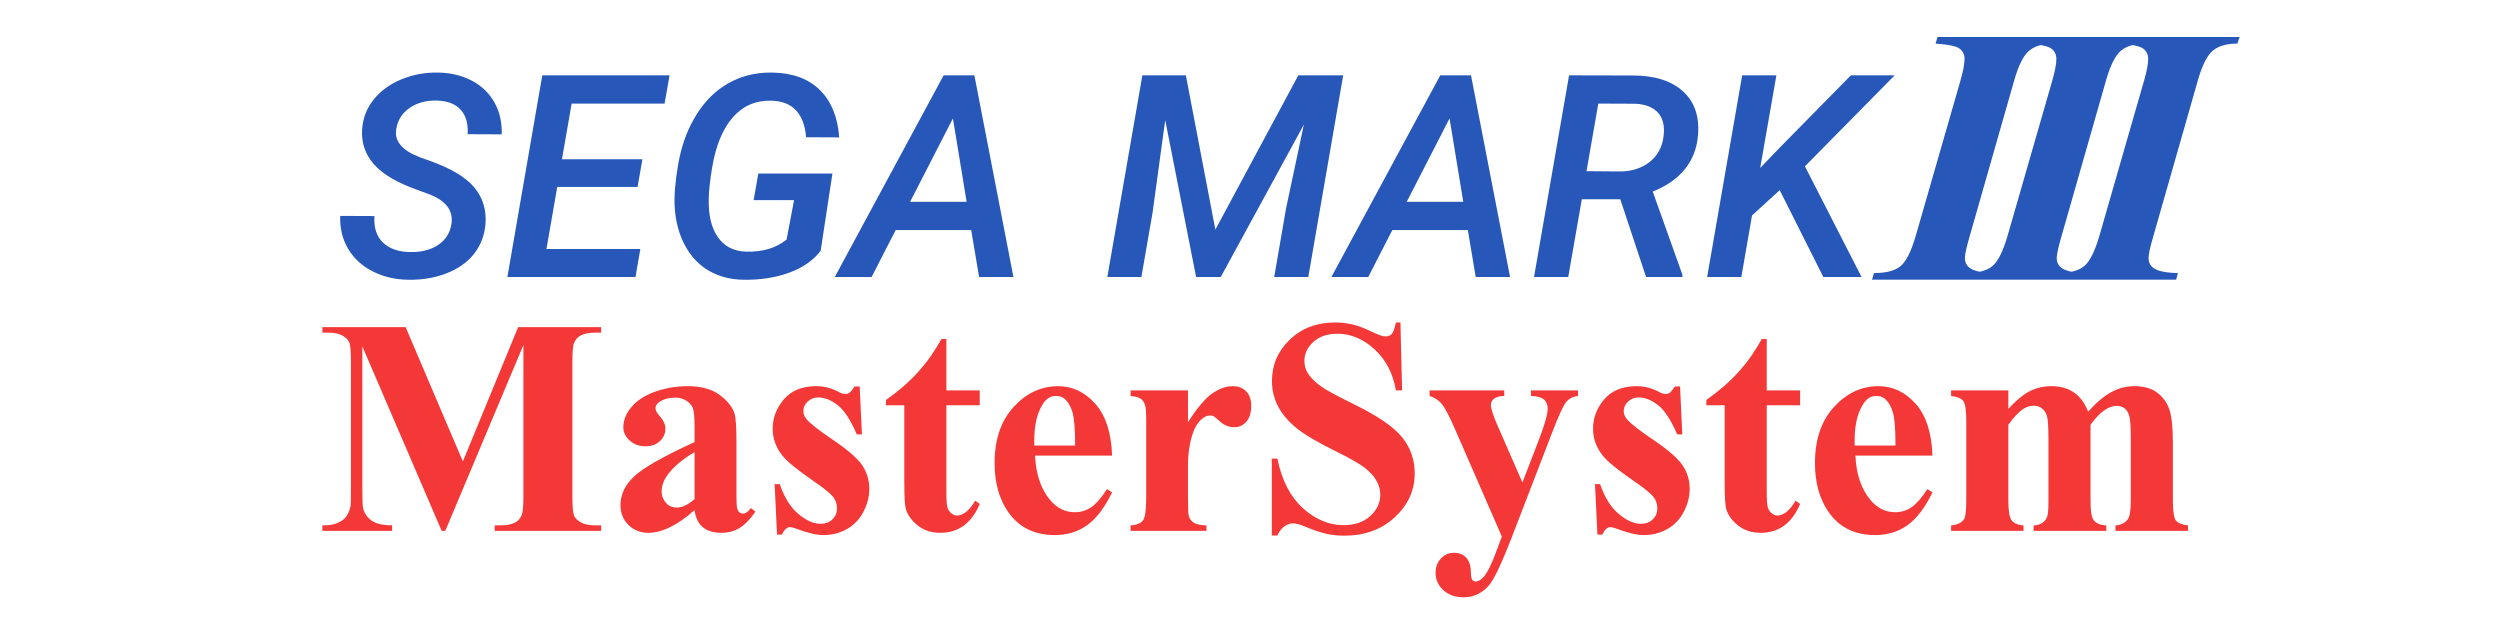 <?xml version="1.0" encoding="UTF-8" standalone="no"?><!-- Generator: Gravit.io --><svg xmlns="http://www.w3.org/2000/svg" xmlns:xlink="http://www.w3.org/1999/xlink" style="isolation:isolate" viewBox="0 0 992 250" width="992pt" height="250pt"><defs><clipPath id="_clipPath_RBY0yy1V4jbwtkuxKhaeGhb6PTySpvfV"><rect width="992" height="250"/></clipPath></defs><g clip-path="url(#_clipPath_RBY0yy1V4jbwtkuxKhaeGhb6PTySpvfV)"><path d=" M 160.95 129.804 L 183.665 183.105 L 205.605 129.804 L 238.514 129.804 L 238.514 132.01 L 235.891 132.01 L 235.891 132.01 Q 232.314 132.01 230.168 133.262 L 230.168 133.262 L 230.168 133.262 Q 228.677 134.097 227.782 136.064 L 227.782 136.064 L 227.782 136.064 Q 227.127 137.495 227.127 143.517 L 227.127 143.517 L 227.127 196.817 L 227.127 196.817 Q 227.127 203.018 227.782 204.567 L 227.782 204.567 L 227.782 204.567 Q 228.439 206.117 230.465 207.28 L 230.465 207.28 L 230.465 207.28 Q 232.492 208.442 235.891 208.442 L 235.891 208.442 L 238.514 208.442 L 238.514 210.649 L 196.304 210.649 L 196.304 208.442 L 198.927 208.442 L 198.927 208.442 Q 202.504 208.442 204.65 207.19 L 204.65 207.19 L 204.65 207.19 Q 206.141 206.356 207.035 204.329 L 207.035 204.329 L 207.035 204.329 Q 207.691 202.898 207.691 196.817 L 207.691 196.817 L 207.691 136.9 L 176.689 210.649 L 175.258 210.649 L 143.779 137.436 L 143.779 194.372 L 143.779 194.372 Q 143.779 200.335 144.078 201.705 L 144.078 201.705 L 144.078 201.705 Q 144.853 204.687 147.446 206.565 L 147.446 206.565 L 147.446 206.565 Q 150.039 208.442 155.584 208.442 L 155.584 208.442 L 155.584 210.649 L 127.92 210.649 L 127.92 208.442 L 128.755 208.442 L 128.755 208.442 Q 131.438 208.503 133.763 207.578 L 133.763 207.578 L 133.763 207.578 Q 136.088 206.654 137.28 205.104 L 137.28 205.104 L 137.28 205.104 Q 138.473 203.554 139.129 200.752 L 139.129 200.752 L 139.129 200.752 Q 139.248 200.096 139.248 194.67 L 139.248 194.67 L 139.248 143.517 L 139.248 143.517 Q 139.248 137.377 138.593 135.856 L 138.593 135.856 L 138.593 135.856 Q 137.937 134.336 135.91 133.173 L 135.91 133.173 L 135.91 133.173 Q 133.882 132.01 130.484 132.01 L 130.484 132.01 L 127.92 132.01 L 127.92 129.804 L 160.95 129.804 L 160.95 129.804 Z  M 275.598 202.421 L 275.598 202.421 L 275.598 202.421 Q 265.403 211.424 257.295 211.424 L 257.295 211.424 L 257.295 211.424 Q 252.525 211.424 249.366 208.294 L 249.366 208.294 L 249.366 208.294 Q 246.206 205.164 246.206 200.454 L 246.206 200.454 L 246.206 200.454 Q 246.206 194.075 251.691 188.977 L 251.691 188.977 L 251.691 188.977 Q 257.176 183.88 275.598 175.414 L 275.598 175.414 L 275.598 169.81 L 275.598 169.81 Q 275.598 163.49 274.912 161.85 L 274.912 161.85 L 274.912 161.85 Q 274.226 160.21 272.318 158.988 L 272.318 158.988 L 272.318 158.988 Q 270.41 157.766 268.026 157.766 L 268.026 157.766 L 268.026 157.766 Q 264.15 157.766 261.647 159.495 L 261.647 159.495 L 261.647 159.495 Q 260.097 160.568 260.097 161.999 L 260.097 161.999 L 260.097 161.999 Q 260.097 163.251 261.766 165.1 L 261.766 165.1 L 261.766 165.1 Q 264.031 167.663 264.031 170.047 L 264.031 170.047 L 264.031 170.047 Q 264.031 172.969 261.856 175.026 L 261.856 175.026 L 261.856 175.026 Q 259.679 177.083 256.162 177.083 L 256.162 177.083 L 256.162 177.083 Q 252.405 177.083 249.872 174.817 L 249.872 174.817 L 249.872 174.817 Q 247.338 172.552 247.338 169.511 L 247.338 169.511 L 247.338 169.511 Q 247.338 165.219 250.736 161.314 L 250.736 161.314 L 250.736 161.314 Q 254.135 157.408 260.215 155.322 L 260.215 155.322 L 260.215 155.322 Q 266.297 153.235 272.856 153.235 L 272.856 153.235 L 272.856 153.235 Q 280.785 153.235 285.405 156.604 L 285.405 156.604 L 285.405 156.604 Q 290.025 159.973 291.397 163.907 L 291.397 163.907 L 291.397 163.907 Q 292.231 166.411 292.231 175.414 L 292.231 175.414 L 292.231 197.055 L 292.231 197.055 Q 292.231 200.871 292.53 201.855 L 292.53 201.855 L 292.53 201.855 Q 292.828 202.838 293.424 203.315 L 293.424 203.315 L 293.424 203.315 Q 294.02 203.793 294.795 203.793 L 294.795 203.793 L 294.795 203.793 Q 296.346 203.793 297.955 201.587 L 297.955 201.587 L 299.743 203.018 L 299.743 203.018 Q 296.763 207.429 293.573 209.426 L 293.573 209.426 L 293.573 209.426 Q 290.383 211.424 286.329 211.424 L 286.329 211.424 L 286.329 211.424 Q 281.56 211.424 278.877 209.188 L 278.877 209.188 L 278.877 209.188 Q 276.194 206.953 275.598 202.421 Z  M 275.598 198.069 L 275.598 198.069 L 275.598 179.408 L 275.598 179.408 Q 268.383 183.641 264.866 188.47 L 264.866 188.47 L 264.866 188.47 Q 262.541 191.69 262.541 194.969 L 262.541 194.969 L 262.541 194.969 Q 262.541 197.711 264.508 199.798 L 264.508 199.798 L 264.508 199.798 Q 265.999 201.407 268.682 201.407 L 268.682 201.407 L 268.682 201.407 Q 271.663 201.407 275.598 198.069 Z  M 339.092 153.355 L 341.119 153.355 L 342.013 172.373 L 339.986 172.373 L 339.986 172.373 Q 336.35 163.907 332.445 160.807 L 332.445 160.807 L 332.445 160.807 Q 328.54 157.707 324.664 157.707 L 324.664 157.707 L 324.664 157.707 Q 322.22 157.707 320.491 159.346 L 320.491 159.346 L 320.491 159.346 Q 318.762 160.985 318.762 163.132 L 318.762 163.132 L 318.762 163.132 Q 318.762 164.742 319.955 166.233 L 319.955 166.233 L 319.955 166.233 Q 321.862 168.677 330.626 174.609 L 330.626 174.609 L 330.626 174.609 Q 339.391 180.541 342.163 184.685 L 342.163 184.685 L 342.163 184.685 Q 344.935 188.828 344.935 193.955 L 344.935 193.955 L 344.935 193.955 Q 344.935 198.605 342.61 203.077 L 342.61 203.077 L 342.61 203.077 Q 340.285 207.548 336.052 209.933 L 336.052 209.933 L 336.052 209.933 Q 331.818 212.318 326.691 212.318 L 326.691 212.318 L 326.691 212.318 Q 322.697 212.318 316.02 209.814 L 316.02 209.814 L 316.02 209.814 Q 314.231 209.158 313.576 209.158 L 313.576 209.158 L 313.576 209.158 Q 311.608 209.158 310.296 212.139 L 310.296 212.139 L 308.328 212.139 L 307.375 192.107 L 309.402 192.107 L 309.402 192.107 Q 312.085 199.977 316.765 203.912 L 316.765 203.912 L 316.765 203.912 Q 321.445 207.847 325.618 207.847 L 325.618 207.847 L 325.618 207.847 Q 328.48 207.847 330.298 206.087 L 330.298 206.087 L 330.298 206.087 Q 332.117 204.329 332.117 201.824 L 332.117 201.824 L 332.117 201.824 Q 332.117 198.963 330.328 196.877 L 330.328 196.877 L 330.328 196.877 Q 328.54 194.79 322.339 190.557 L 322.339 190.557 L 322.339 190.557 Q 313.218 184.238 310.535 180.898 L 310.535 180.898 L 310.535 180.898 Q 306.6 176.01 306.6 170.107 L 306.6 170.107 L 306.6 170.107 Q 306.6 163.669 311.041 158.452 L 311.041 158.452 L 311.041 158.452 Q 315.484 153.235 323.889 153.235 L 323.889 153.235 L 323.889 153.235 Q 328.421 153.235 332.653 155.441 L 332.653 155.441 L 332.653 155.441 Q 334.264 156.335 335.277 156.335 L 335.277 156.335 L 335.277 156.335 Q 336.35 156.335 337.006 155.888 L 337.006 155.888 L 337.006 155.888 Q 337.661 155.441 339.092 153.355 L 339.092 153.355 L 339.092 153.355 Z  M 373.552 134.514 L 375.52 134.514 L 375.52 154.905 L 388.756 154.905 L 388.756 160.807 L 375.52 160.807 L 375.52 195.208 L 375.52 195.208 Q 375.52 200.036 375.967 201.437 L 375.967 201.437 L 375.967 201.437 Q 376.414 202.838 377.547 203.703 L 377.547 203.703 L 377.547 203.703 Q 378.68 204.567 379.633 204.567 L 379.633 204.567 L 379.633 204.567 Q 383.508 204.567 386.967 198.665 L 386.967 198.665 L 388.756 199.977 L 388.756 199.977 Q 383.926 211.424 373.076 211.424 L 373.076 211.424 L 373.076 211.424 Q 367.769 211.424 364.103 208.472 L 364.103 208.472 L 364.103 208.472 Q 360.436 205.521 359.423 201.885 L 359.423 201.885 L 359.423 201.885 Q 358.826 199.857 358.826 190.915 L 358.826 190.915 L 358.826 160.807 L 351.553 160.807 L 351.553 158.72 L 351.553 158.72 Q 359.065 153.414 364.341 147.571 L 364.341 147.571 L 364.341 147.571 Q 369.618 141.729 373.552 134.514 L 373.552 134.514 L 373.552 134.514 Z  M 441.28 180.78 L 441.28 180.78 L 410.695 180.78 L 410.695 180.78 Q 411.232 191.868 416.598 198.307 L 416.598 198.307 L 416.598 198.307 Q 420.711 203.256 426.494 203.256 L 426.494 203.256 L 426.494 203.256 Q 430.071 203.256 432.993 201.259 L 432.993 201.259 L 432.993 201.259 Q 435.914 199.261 439.253 194.075 L 439.253 194.075 L 441.28 195.386 L 441.28 195.386 Q 436.749 204.627 431.264 208.472 L 431.264 208.472 L 431.264 208.472 Q 425.779 212.318 418.565 212.318 L 418.565 212.318 L 418.565 212.318 Q 406.164 212.318 399.785 202.779 L 399.785 202.779 L 399.785 202.779 Q 394.658 195.088 394.658 183.7 L 394.658 183.7 L 394.658 183.7 Q 394.658 169.75 402.199 161.492 L 402.199 161.492 L 402.199 161.492 Q 409.741 153.235 419.876 153.235 L 419.876 153.235 L 419.876 153.235 Q 428.343 153.235 434.573 160.181 L 434.573 160.181 L 434.573 160.181 Q 440.803 167.127 441.28 180.78 Z  M 410.397 176.784 L 426.614 176.784 L 426.614 176.784 Q 426.614 167.186 425.57 163.609 L 425.57 163.609 L 425.57 163.609 Q 424.527 160.032 422.322 158.184 L 422.322 158.184 L 422.322 158.184 Q 421.069 157.11 418.982 157.11 L 418.982 157.11 L 418.982 157.11 Q 415.882 157.11 413.915 160.151 L 413.915 160.151 L 413.915 160.151 Q 410.397 165.458 410.397 174.698 L 410.397 174.698 L 410.397 176.784 L 410.397 176.784 Z  M 448.614 154.905 L 471.388 154.905 L 471.388 167.544 L 471.388 167.544 Q 476.932 158.899 481.106 156.067 L 481.106 156.067 L 481.106 156.067 Q 485.279 153.235 489.154 153.235 L 489.154 153.235 L 489.154 153.235 Q 492.493 153.235 494.49 155.292 L 494.49 155.292 L 494.49 155.292 Q 496.488 157.349 496.488 161.104 L 496.488 161.104 L 496.488 161.104 Q 496.488 165.1 494.55 167.305 L 494.55 167.305 L 494.55 167.305 Q 492.612 169.511 489.87 169.511 L 489.87 169.511 L 489.87 169.511 Q 486.71 169.511 484.385 167.484 L 484.385 167.484 L 484.385 167.484 Q 482.06 165.458 481.642 165.219 L 481.642 165.219 L 481.642 165.219 Q 481.047 164.861 480.272 164.861 L 480.272 164.861 L 480.272 164.861 Q 478.542 164.861 476.992 166.172 L 476.992 166.172 L 476.992 166.172 Q 474.548 168.2 473.296 171.955 L 473.296 171.955 L 473.296 171.955 Q 471.388 177.739 471.388 184.714 L 471.388 184.714 L 471.388 197.533 L 471.447 200.871 L 471.447 200.871 Q 471.447 204.27 471.865 205.223 L 471.865 205.223 L 471.865 205.223 Q 472.58 206.833 473.982 207.578 L 473.982 207.578 L 473.982 207.578 Q 475.382 208.323 478.721 208.503 L 478.721 208.503 L 478.721 210.649 L 448.614 210.649 L 448.614 208.503 L 448.614 208.503 Q 452.25 208.204 453.532 206.505 L 453.532 206.505 L 453.532 206.505 Q 454.814 204.806 454.814 197.533 L 454.814 197.533 L 454.814 166.709 L 454.814 166.709 Q 454.814 161.94 454.336 160.628 L 454.336 160.628 L 454.336 160.628 Q 453.741 158.959 452.608 158.184 L 452.608 158.184 L 452.608 158.184 Q 451.475 157.408 448.614 157.11 L 448.614 157.11 L 448.614 154.905 L 448.614 154.905 Z  M 553.901 127.957 L 555.689 127.957 L 556.346 154.905 L 553.901 154.905 L 553.901 154.905 Q 552.172 144.769 545.405 138.599 L 545.405 138.599 L 545.405 138.599 Q 538.639 132.428 530.769 132.428 L 530.769 132.428 L 530.769 132.428 Q 524.687 132.428 521.14 135.677 L 521.14 135.677 L 521.14 135.677 Q 517.593 138.927 517.593 143.16 L 517.593 143.16 L 517.593 143.16 Q 517.593 145.842 518.845 147.929 L 518.845 147.929 L 518.845 147.929 Q 520.574 150.731 524.389 153.474 L 524.389 153.474 L 524.389 153.474 Q 527.192 155.441 537.326 160.449 L 537.326 160.449 L 537.326 160.449 Q 551.517 167.425 556.464 173.624 L 556.464 173.624 L 556.464 173.624 Q 561.354 179.825 561.354 187.815 L 561.354 187.815 L 561.354 187.815 Q 561.354 197.95 553.454 205.253 L 553.454 205.253 L 553.454 205.253 Q 545.554 212.557 533.392 212.557 L 533.392 212.557 L 533.392 212.557 Q 529.577 212.557 526.178 211.781 L 526.178 211.781 L 526.178 211.781 Q 522.78 211.006 517.652 208.86 L 517.652 208.86 L 517.652 208.86 Q 514.791 207.667 512.942 207.667 L 512.942 207.667 L 512.942 207.667 Q 511.392 207.667 509.664 208.86 L 509.664 208.86 L 509.664 208.86 Q 507.934 210.053 506.862 212.497 L 506.862 212.497 L 504.656 212.497 L 504.656 181.972 L 506.862 181.972 L 506.862 181.972 Q 509.484 194.85 516.967 201.616 L 516.967 201.616 L 516.967 201.616 Q 524.449 208.383 533.094 208.383 L 533.094 208.383 L 533.094 208.383 Q 539.772 208.383 543.736 204.746 L 543.736 204.746 L 543.736 204.746 Q 547.701 201.11 547.701 196.28 L 547.701 196.28 L 547.701 196.28 Q 547.701 193.419 546.18 190.736 L 546.18 190.736 L 546.18 190.736 Q 544.66 188.053 541.56 185.638 L 541.56 185.638 L 541.56 185.638 Q 538.459 183.224 530.59 179.348 L 530.59 179.348 L 530.59 179.348 Q 519.56 173.923 514.731 170.107 L 514.731 170.107 L 514.731 170.107 Q 509.902 166.292 507.309 161.582 L 507.309 161.582 L 507.309 161.582 Q 504.715 156.872 504.715 151.208 L 504.715 151.208 L 504.715 151.208 Q 504.715 141.549 511.81 134.753 L 511.81 134.753 L 511.81 134.753 Q 518.904 127.957 529.696 127.957 L 529.696 127.957 L 529.696 127.957 Q 533.631 127.957 537.326 128.91 L 537.326 128.91 L 537.326 128.91 Q 540.129 129.626 544.153 131.563 L 544.153 131.563 L 544.153 131.563 Q 548.178 133.501 549.787 133.501 L 549.787 133.501 L 549.787 133.501 Q 551.337 133.501 552.231 132.547 L 552.231 132.547 L 552.231 132.547 Q 553.126 131.593 553.901 127.957 L 553.901 127.957 L 553.901 127.957 Z  M 594.204 217.565 L 595.933 212.914 L 577.928 171.598 L 577.928 171.598 Q 573.874 162.237 571.936 160.091 L 571.936 160.091 L 571.936 160.091 Q 569.999 157.945 567.256 157.11 L 567.256 157.11 L 567.256 154.905 L 596.887 154.905 L 596.887 157.11 L 596.887 157.11 Q 593.965 157.23 592.773 158.243 L 592.773 158.243 L 592.773 158.243 Q 591.581 159.257 591.581 160.687 L 591.581 160.687 L 591.581 160.687 Q 591.581 162.953 594.562 169.63 L 594.562 169.63 L 604.101 191.451 L 610.6 174.579 L 610.6 174.579 Q 614.117 165.576 614.117 162.059 L 614.117 162.059 L 614.117 162.059 Q 614.117 159.853 612.656 158.541 L 612.656 158.541 L 612.656 158.541 Q 611.195 157.23 607.499 157.11 L 607.499 157.11 L 607.499 154.905 L 626.159 154.905 L 626.159 157.11 L 626.159 157.11 Q 623.417 157.408 621.688 159.227 L 621.688 159.227 L 621.688 159.227 Q 619.96 161.045 615.905 171.598 L 615.905 171.598 L 599.987 212.914 L 599.987 212.914 Q 593.965 228.415 591.044 231.993 L 591.044 231.993 L 591.044 231.993 Q 586.93 237 580.73 237 L 580.73 237 L 580.73 237 Q 575.782 237 572.711 234.168 L 572.711 234.168 L 572.711 234.168 Q 569.641 231.337 569.641 227.342 L 569.641 227.342 L 569.641 227.342 Q 569.641 223.884 571.757 221.619 L 571.757 221.619 L 571.757 221.619 Q 573.874 219.353 576.974 219.353 L 576.974 219.353 L 576.974 219.353 Q 579.955 219.353 581.773 221.261 L 581.773 221.261 L 581.773 221.261 Q 583.592 223.169 583.651 227.163 L 583.651 227.163 L 583.651 227.163 Q 583.711 229.429 584.188 230.085 L 584.188 230.085 L 584.188 230.085 Q 584.664 230.74 585.559 230.74 L 585.559 230.74 L 585.559 230.74 Q 586.99 230.74 588.599 229.011 L 588.599 229.011 L 588.599 229.011 Q 590.985 226.508 594.204 217.565 L 594.204 217.565 L 594.204 217.565 Z  M 664.615 153.355 L 666.642 153.355 L 667.536 172.373 L 665.509 172.373 L 665.509 172.373 Q 661.872 163.907 657.967 160.807 L 657.967 160.807 L 657.967 160.807 Q 654.062 157.707 650.187 157.707 L 650.187 157.707 L 650.187 157.707 Q 647.743 157.707 646.013 159.346 L 646.013 159.346 L 646.013 159.346 Q 644.285 160.985 644.285 163.132 L 644.285 163.132 L 644.285 163.132 Q 644.285 164.742 645.477 166.233 L 645.477 166.233 L 645.477 166.233 Q 647.385 168.677 656.148 174.609 L 656.148 174.609 L 656.148 174.609 Q 664.912 180.541 667.685 184.685 L 667.685 184.685 L 667.685 184.685 Q 670.458 188.828 670.458 193.955 L 670.458 193.955 L 670.458 193.955 Q 670.458 198.605 668.132 203.077 L 668.132 203.077 L 668.132 203.077 Q 665.807 207.548 661.574 209.933 L 661.574 209.933 L 661.574 209.933 Q 657.341 212.318 652.214 212.318 L 652.214 212.318 L 652.214 212.318 Q 648.219 212.318 641.542 209.814 L 641.542 209.814 L 641.542 209.814 Q 639.753 209.158 639.097 209.158 L 639.097 209.158 L 639.097 209.158 Q 637.129 209.158 635.818 212.139 L 635.818 212.139 L 633.851 212.139 L 632.897 192.107 L 634.924 192.107 L 634.924 192.107 Q 637.607 199.977 642.287 203.912 L 642.287 203.912 L 642.287 203.912 Q 646.968 207.847 651.14 207.847 L 651.14 207.847 L 651.14 207.847 Q 654.003 207.847 655.82 206.087 L 655.82 206.087 L 655.82 206.087 Q 657.639 204.329 657.639 201.824 L 657.639 201.824 L 657.639 201.824 Q 657.639 198.963 655.85 196.877 L 655.85 196.877 L 655.85 196.877 Q 654.062 194.79 647.861 190.557 L 647.861 190.557 L 647.861 190.557 Q 638.74 184.238 636.057 180.898 L 636.057 180.898 L 636.057 180.898 Q 632.122 176.01 632.122 170.107 L 632.122 170.107 L 632.122 170.107 Q 632.122 163.669 636.563 158.452 L 636.563 158.452 L 636.563 158.452 Q 641.005 153.235 649.412 153.235 L 649.412 153.235 L 649.412 153.235 Q 653.942 153.235 658.175 155.441 L 658.175 155.441 L 658.175 155.441 Q 659.785 156.335 660.799 156.335 L 660.799 156.335 L 660.799 156.335 Q 661.872 156.335 662.527 155.888 L 662.527 155.888 L 662.527 155.888 Q 663.184 155.441 664.615 153.355 L 664.615 153.355 L 664.615 153.355 Z  M 699.075 134.514 L 701.042 134.514 L 701.042 154.905 L 714.278 154.905 L 714.278 160.807 L 701.042 160.807 L 701.042 195.208 L 701.042 195.208 Q 701.042 200.036 701.489 201.437 L 701.489 201.437 L 701.489 201.437 Q 701.936 202.838 703.069 203.703 L 703.069 203.703 L 703.069 203.703 Q 704.202 204.567 705.155 204.567 L 705.155 204.567 L 705.155 204.567 Q 709.031 204.567 712.489 198.665 L 712.489 198.665 L 714.278 199.977 L 714.278 199.977 Q 709.448 211.424 698.597 211.424 L 698.597 211.424 L 698.597 211.424 Q 693.291 211.424 689.625 208.472 L 689.625 208.472 L 689.625 208.472 Q 685.958 205.521 684.945 201.885 L 684.945 201.885 L 684.945 201.885 Q 684.348 199.857 684.348 190.915 L 684.348 190.915 L 684.348 160.807 L 677.074 160.807 L 677.074 158.72 L 677.074 158.72 Q 684.587 153.414 689.863 147.571 L 689.863 147.571 L 689.863 147.571 Q 695.14 141.729 699.075 134.514 L 699.075 134.514 L 699.075 134.514 Z  M 766.802 180.78 L 766.802 180.78 L 736.218 180.78 L 736.218 180.78 Q 736.754 191.868 742.12 198.307 L 742.12 198.307 L 742.12 198.307 Q 746.233 203.256 752.016 203.256 L 752.016 203.256 L 752.016 203.256 Q 755.594 203.256 758.515 201.259 L 758.515 201.259 L 758.515 201.259 Q 761.436 199.261 764.776 194.075 L 764.776 194.075 L 766.802 195.386 L 766.802 195.386 Q 762.271 204.627 756.786 208.472 L 756.786 208.472 L 756.786 208.472 Q 751.301 212.318 744.087 212.318 L 744.087 212.318 L 744.087 212.318 Q 731.686 212.318 725.307 202.779 L 725.307 202.779 L 725.307 202.779 Q 720.18 195.088 720.18 183.7 L 720.18 183.7 L 720.18 183.7 Q 720.18 169.75 727.722 161.492 L 727.722 161.492 L 727.722 161.492 Q 735.263 153.235 745.399 153.235 L 745.399 153.235 L 745.399 153.235 Q 753.865 153.235 760.095 160.181 L 760.095 160.181 L 760.095 160.181 Q 766.326 167.127 766.802 180.78 Z  M 735.919 176.784 L 752.135 176.784 L 752.135 176.784 Q 752.135 167.186 751.093 163.609 L 751.093 163.609 L 751.093 163.609 Q 750.049 160.032 747.843 158.184 L 747.843 158.184 L 747.843 158.184 Q 746.591 157.11 744.505 157.11 L 744.505 157.11 L 744.505 157.11 Q 741.404 157.11 739.437 160.151 L 739.437 160.151 L 739.437 160.151 Q 735.919 165.458 735.919 174.698 L 735.919 174.698 L 735.919 176.784 L 735.919 176.784 Z  M 774.195 154.905 L 796.91 154.905 L 796.91 162.237 L 796.91 162.237 Q 801.5 157.23 805.405 155.232 L 805.405 155.232 L 805.405 155.232 Q 809.31 153.235 813.961 153.235 L 813.961 153.235 L 813.961 153.235 Q 819.327 153.235 822.963 155.739 L 822.963 155.739 L 822.963 155.739 Q 826.601 158.243 828.568 163.37 L 828.568 163.37 L 828.568 163.37 Q 833.338 158.005 837.719 155.619 L 837.719 155.619 L 837.719 155.619 Q 842.101 153.235 846.871 153.235 L 846.871 153.235 L 846.871 153.235 Q 852.654 153.235 856.082 155.888 L 856.082 155.888 L 856.082 155.888 Q 859.511 158.541 860.852 162.625 L 860.852 162.625 L 860.852 162.625 Q 862.194 166.709 862.194 175.652 L 862.194 175.652 L 862.194 198.486 L 862.194 198.486 Q 862.194 204.925 863.355 206.475 L 863.355 206.475 L 863.355 206.475 Q 864.518 208.025 868.215 208.503 L 868.215 208.503 L 868.215 210.649 L 839.418 210.649 L 839.418 208.503 L 839.418 208.503 Q 842.817 208.204 844.426 205.879 L 844.426 205.879 L 844.426 205.879 Q 845.5 204.27 845.5 198.486 L 845.5 198.486 L 845.5 174.52 L 845.5 174.52 Q 845.5 167.067 844.903 165.039 L 844.903 165.039 L 844.903 165.039 Q 844.308 163.012 843.026 162.029 L 843.026 162.029 L 843.026 162.029 Q 841.743 161.045 840.015 161.045 L 840.015 161.045 L 840.015 161.045 Q 837.451 161.045 834.828 162.923 L 834.828 162.923 L 834.828 162.923 Q 832.205 164.801 829.522 168.557 L 829.522 168.557 L 829.522 198.486 L 829.522 198.486 Q 829.522 204.507 830.536 206.058 L 830.536 206.058 L 830.536 206.058 Q 831.906 208.264 835.782 208.503 L 835.782 208.503 L 835.782 210.649 L 806.926 210.649 L 806.926 208.503 L 806.926 208.503 Q 809.251 208.383 810.593 207.34 L 810.593 207.34 L 810.593 207.34 Q 811.934 206.296 812.381 204.836 L 812.381 204.836 L 812.381 204.836 Q 812.828 203.375 812.828 198.486 L 812.828 198.486 L 812.828 174.52 L 812.828 174.52 Q 812.828 166.947 812.232 165.039 L 812.232 165.039 L 812.232 165.039 Q 811.636 163.132 810.235 162.059 L 810.235 162.059 L 810.235 162.059 Q 808.834 160.985 807.224 160.985 L 807.224 160.985 L 807.224 160.985 Q 804.839 160.985 802.872 162.237 L 802.872 162.237 L 802.872 162.237 Q 800.07 164.086 796.91 168.557 L 796.91 168.557 L 796.91 198.486 L 796.91 198.486 Q 796.91 204.389 798.073 206.267 L 798.073 206.267 L 798.073 206.267 Q 799.235 208.145 802.931 208.503 L 802.931 208.503 L 802.931 210.649 L 774.195 210.649 L 774.195 208.503 L 774.195 208.503 Q 777.713 208.145 779.202 206.237 L 779.202 206.237 L 779.202 206.237 Q 780.216 204.925 780.216 198.486 L 780.216 198.486 L 780.216 167.008 L 780.216 167.008 Q 780.216 160.687 779.054 159.137 L 779.054 159.137 L 779.054 159.137 Q 777.891 157.587 774.195 157.11 L 774.195 157.11 L 774.195 154.905 L 774.195 154.905 Z " fill="rgb(244,55,55)"/><path d=" M 453.293 29.895 L 470.548 29.895 L 482.254 91.113 L 515.17 29.895 L 532.975 29.895 L 519.127 109.907 L 505.609 109.907 L 510.28 82.816 L 517.369 49.459 L 484.396 109.907 L 474.615 109.907 L 462.36 47.646 L 457.359 84.244 L 452.908 109.907 L 439.389 109.907 L 453.293 29.895 L 453.293 29.895 Z  M 585.566 109.907 L 582.434 91.278 L 552.484 91.278 L 542.922 109.907 L 528.305 109.907 L 571.498 29.895 L 583.697 29.895 L 599.194 109.907 L 585.566 109.907 L 585.566 109.907 Z  M 575.18 46.986 L 558.199 80.068 L 580.62 80.068 L 575.18 46.986 L 575.18 46.986 Z  M 653.159 109.907 L 642.937 79.079 L 627.661 79.079 L 622.275 109.907 L 608.701 109.907 L 622.605 29.895 L 647.829 29.951 L 647.829 29.951 Q 660.852 29.951 667.777 36.215 L 667.777 36.215 L 667.777 36.215 Q 674.7 42.479 673.767 53.635 L 673.767 53.635 L 673.767 53.635 Q 673.162 61.383 668.601 67.071 L 668.601 67.071 L 668.601 67.071 Q 664.039 72.759 655.797 76.002 L 655.797 76.002 L 667.612 109.083 L 667.557 109.907 L 653.159 109.907 L 653.159 109.907 Z  M 634.2 41.105 L 629.528 67.923 L 642.663 68.033 L 642.663 68.033 Q 649.751 68.033 654.505 64.323 L 654.505 64.323 L 654.505 64.323 Q 659.258 60.615 660.083 54.24 L 660.083 54.24 L 660.083 54.24 Q 660.907 48.03 657.885 44.706 L 657.885 44.706 L 657.885 44.706 Q 654.863 41.38 648.708 41.16 L 648.708 41.16 L 634.2 41.105 L 634.2 41.105 Z  M 723.499 109.907 L 706.19 75.452 L 695.198 85.508 L 690.967 109.907 L 677.394 109.907 L 691.296 29.895 L 704.87 29.895 L 698.441 66.659 L 706.849 57.921 L 734.435 29.895 L 751.801 29.895 L 716.191 66 L 738.667 109.907 L 723.499 109.907 L 723.499 109.907 Z  M 179.129 88.916 L 179.129 88.916 L 179.129 88.916 Q 180.338 81.002 170.501 77.156 L 170.501 77.156 L 166.05 75.507 L 166.05 75.507 Q 153.631 71.165 148.411 65.23 L 148.411 65.23 L 148.411 65.23 Q 143.19 59.295 143.685 51.437 L 143.685 51.437 L 143.685 51.437 Q 144.124 44.623 148.328 39.43 L 148.328 39.43 L 148.328 39.43 Q 152.532 34.237 159.401 31.434 L 159.401 31.434 L 159.401 31.434 Q 166.27 28.631 174.019 28.796 L 174.019 28.796 L 174.019 28.796 Q 181.492 28.961 187.317 32.066 L 187.317 32.066 L 187.317 32.066 Q 193.143 35.171 196.22 40.693 L 196.22 40.693 L 196.22 40.693 Q 199.298 46.216 199.078 53.306 L 199.078 53.306 L 185.559 53.251 L 185.559 53.251 Q 185.943 46.986 182.784 43.524 L 182.784 43.524 L 182.784 43.524 Q 179.624 40.062 173.249 39.897 L 173.249 39.897 L 173.249 39.897 Q 166.82 39.787 162.396 42.919 L 162.396 42.919 L 162.396 42.919 Q 157.973 46.052 157.203 51.382 L 157.203 51.382 L 157.203 51.382 Q 156.104 58.361 166.545 62.373 L 166.545 62.373 L 170.667 63.856 L 170.667 63.856 Q 183.251 68.362 188.252 74.436 L 188.252 74.436 L 188.252 74.436 Q 193.252 80.508 192.648 88.805 L 192.648 88.805 L 192.648 88.805 Q 192.098 95.564 188.197 100.593 L 188.197 100.593 L 188.197 100.593 Q 184.295 105.621 177.398 108.369 L 177.398 108.369 L 177.398 108.369 Q 170.501 111.117 162.204 111.006 L 162.204 111.006 L 162.204 111.006 Q 154.346 110.952 147.943 107.71 L 147.943 107.71 L 147.943 107.71 Q 141.541 104.467 138.134 98.725 L 138.134 98.725 L 138.134 98.725 Q 134.727 92.982 135.002 85.673 L 135.002 85.673 L 148.575 85.728 L 148.575 85.728 Q 148.136 92.543 151.927 96.225 L 151.927 96.225 L 151.927 96.225 Q 155.72 99.906 162.808 100.016 L 162.808 100.016 L 162.808 100.016 Q 169.402 100.125 173.827 97.213 L 173.827 97.213 L 173.827 97.213 Q 178.25 94.301 179.129 88.916 Z  M 254.91 63.197 L 252.987 74.188 L 221.114 74.188 L 216.827 98.807 L 254.086 98.807 L 252.163 109.907 L 201.331 109.907 L 215.179 29.895 L 265.681 29.895 L 263.703 41.105 L 226.829 41.105 L 222.982 63.197 L 254.91 63.197 L 254.91 63.197 Z  M 330.307 68.857 L 325.636 99.521 L 325.636 99.521 Q 321.239 105.237 313.217 108.177 L 313.217 108.177 L 313.217 108.177 Q 305.193 111.117 295.301 111.006 L 295.301 111.006 L 295.301 111.006 Q 287.388 110.952 281.343 107.462 L 281.343 107.462 L 281.343 107.462 Q 275.299 103.972 271.753 97.296 L 271.753 97.296 L 271.753 97.296 Q 268.209 90.619 267.715 82.101 L 267.715 82.101 L 267.715 82.101 Q 267.33 75.507 269.088 65.285 L 269.088 65.285 L 269.088 65.285 Q 270.847 55.064 275.38 47.123 L 275.38 47.123 L 275.38 47.123 Q 279.914 39.182 286.399 34.676 L 286.399 34.676 L 286.399 34.676 Q 295.191 28.577 306.512 28.796 L 306.512 28.796 L 306.512 28.796 Q 318.547 29.016 325.333 35.72 L 325.333 35.72 L 325.333 35.72 Q 332.12 42.425 332.999 54.514 L 332.999 54.514 L 319.865 54.46 L 319.865 54.46 Q 318.657 40.337 306.183 39.952 L 306.183 39.952 L 306.183 39.952 Q 296.84 39.677 290.822 46.519 L 290.822 46.519 L 290.822 46.519 Q 284.805 53.36 282.607 66.275 L 282.607 66.275 L 282.607 66.275 Q 281.343 73.803 281.233 78.584 L 281.233 78.584 L 281.233 78.584 Q 280.904 88.421 284.833 94.081 L 284.833 94.081 L 284.833 94.081 Q 288.762 99.741 296.29 99.852 L 296.29 99.852 L 296.29 99.852 Q 305.908 100.071 312.117 95.071 L 312.117 95.071 L 315.084 79.409 L 299.038 79.409 L 300.907 68.857 L 330.307 68.857 L 330.307 68.857 Z  M 388.503 109.907 L 385.371 91.278 L 355.421 91.278 L 345.859 109.907 L 331.241 109.907 L 374.435 29.895 L 386.634 29.895 L 402.131 109.907 L 388.503 109.907 L 388.503 109.907 Z  M 378.117 46.986 L 361.135 80.068 L 383.557 80.068 L 378.117 46.986 L 378.117 46.986 Z " fill="rgb(38,87,185)"/><path d=" M 768.03 17.299 L 768.03 17.299 L 768.811 14.671 L 815.829 14.671 L 814.907 17.299 L 814.907 17.299 Q 808.514 17.299 805.141 20.139 L 805.141 20.139 L 805.141 20.139 Q 801.767 22.98 799.21 32.001 L 799.21 32.001 L 781.596 93.65 L 781.596 93.65 Q 779.678 100.185 779.678 102.386 L 779.678 102.386 L 779.678 102.386 Q 779.678 104.943 781.667 106.363 L 781.667 106.363 L 781.667 106.363 Q 784.223 108.211 791.327 108.352 L 791.327 108.352 L 790.616 110.981 L 742.817 110.981 L 743.598 108.352 L 743.598 108.352 Q 750.771 108.352 754.109 105.618 L 754.109 105.618 L 754.109 105.618 Q 757.447 102.884 760.146 93.65 L 760.146 93.65 L 777.903 32.001 L 777.903 32.001 Q 779.536 26.318 779.536 23.407 L 779.536 23.407 L 779.536 23.407 Q 779.536 20.778 777.547 19.287 L 777.547 19.287 L 777.547 19.287 Q 775.559 17.796 768.03 17.299 Z  M 804.464 17.299 L 804.464 17.299 L 805.245 14.671 L 852.263 14.671 L 851.341 17.299 L 851.341 17.299 Q 844.948 17.299 841.575 20.139 L 841.575 20.139 L 841.575 20.139 Q 838.2 22.98 835.644 32.001 L 835.644 32.001 L 818.029 93.65 L 818.029 93.65 Q 816.112 100.185 816.112 102.386 L 816.112 102.386 L 816.112 102.386 Q 816.112 104.943 818.101 106.363 L 818.101 106.363 L 818.101 106.363 Q 820.657 108.211 827.76 108.352 L 827.76 108.352 L 827.05 110.981 L 779.25 110.981 L 780.031 108.352 L 780.031 108.352 Q 787.205 108.352 790.543 105.618 L 790.543 105.618 L 790.543 105.618 Q 793.881 102.884 796.58 93.65 L 796.58 93.65 L 814.337 32.001 L 814.337 32.001 Q 815.97 26.318 815.97 23.407 L 815.97 23.407 L 815.97 23.407 Q 815.97 20.778 813.981 19.287 L 813.981 19.287 L 813.981 19.287 Q 811.992 17.796 804.464 17.299 Z  M 840.897 17.299 L 840.897 17.299 L 841.679 14.671 L 888.697 14.671 L 887.774 17.299 L 887.774 17.299 Q 881.382 17.299 878.008 20.139 L 878.008 20.139 L 878.008 20.139 Q 874.634 22.98 872.077 32.001 L 872.077 32.001 L 854.463 93.65 L 854.463 93.65 Q 852.546 100.185 852.546 102.386 L 852.546 102.386 L 852.546 102.386 Q 852.546 104.943 854.534 106.363 L 854.534 106.363 L 854.534 106.363 Q 857.091 108.211 864.194 108.352 L 864.194 108.352 L 863.484 110.981 L 815.684 110.981 L 816.464 108.352 L 816.464 108.352 Q 823.639 108.352 826.977 105.618 L 826.977 105.618 L 826.977 105.618 Q 830.315 102.884 833.014 93.65 L 833.014 93.65 L 850.769 32.001 L 850.769 32.001 Q 852.403 26.318 852.403 23.407 L 852.403 23.407 L 852.403 23.407 Q 852.403 20.778 850.415 19.287 L 850.415 19.287 L 850.415 19.287 Q 848.426 17.796 840.897 17.299 Z " fill="rgb(38,87,185)"/></g></svg>